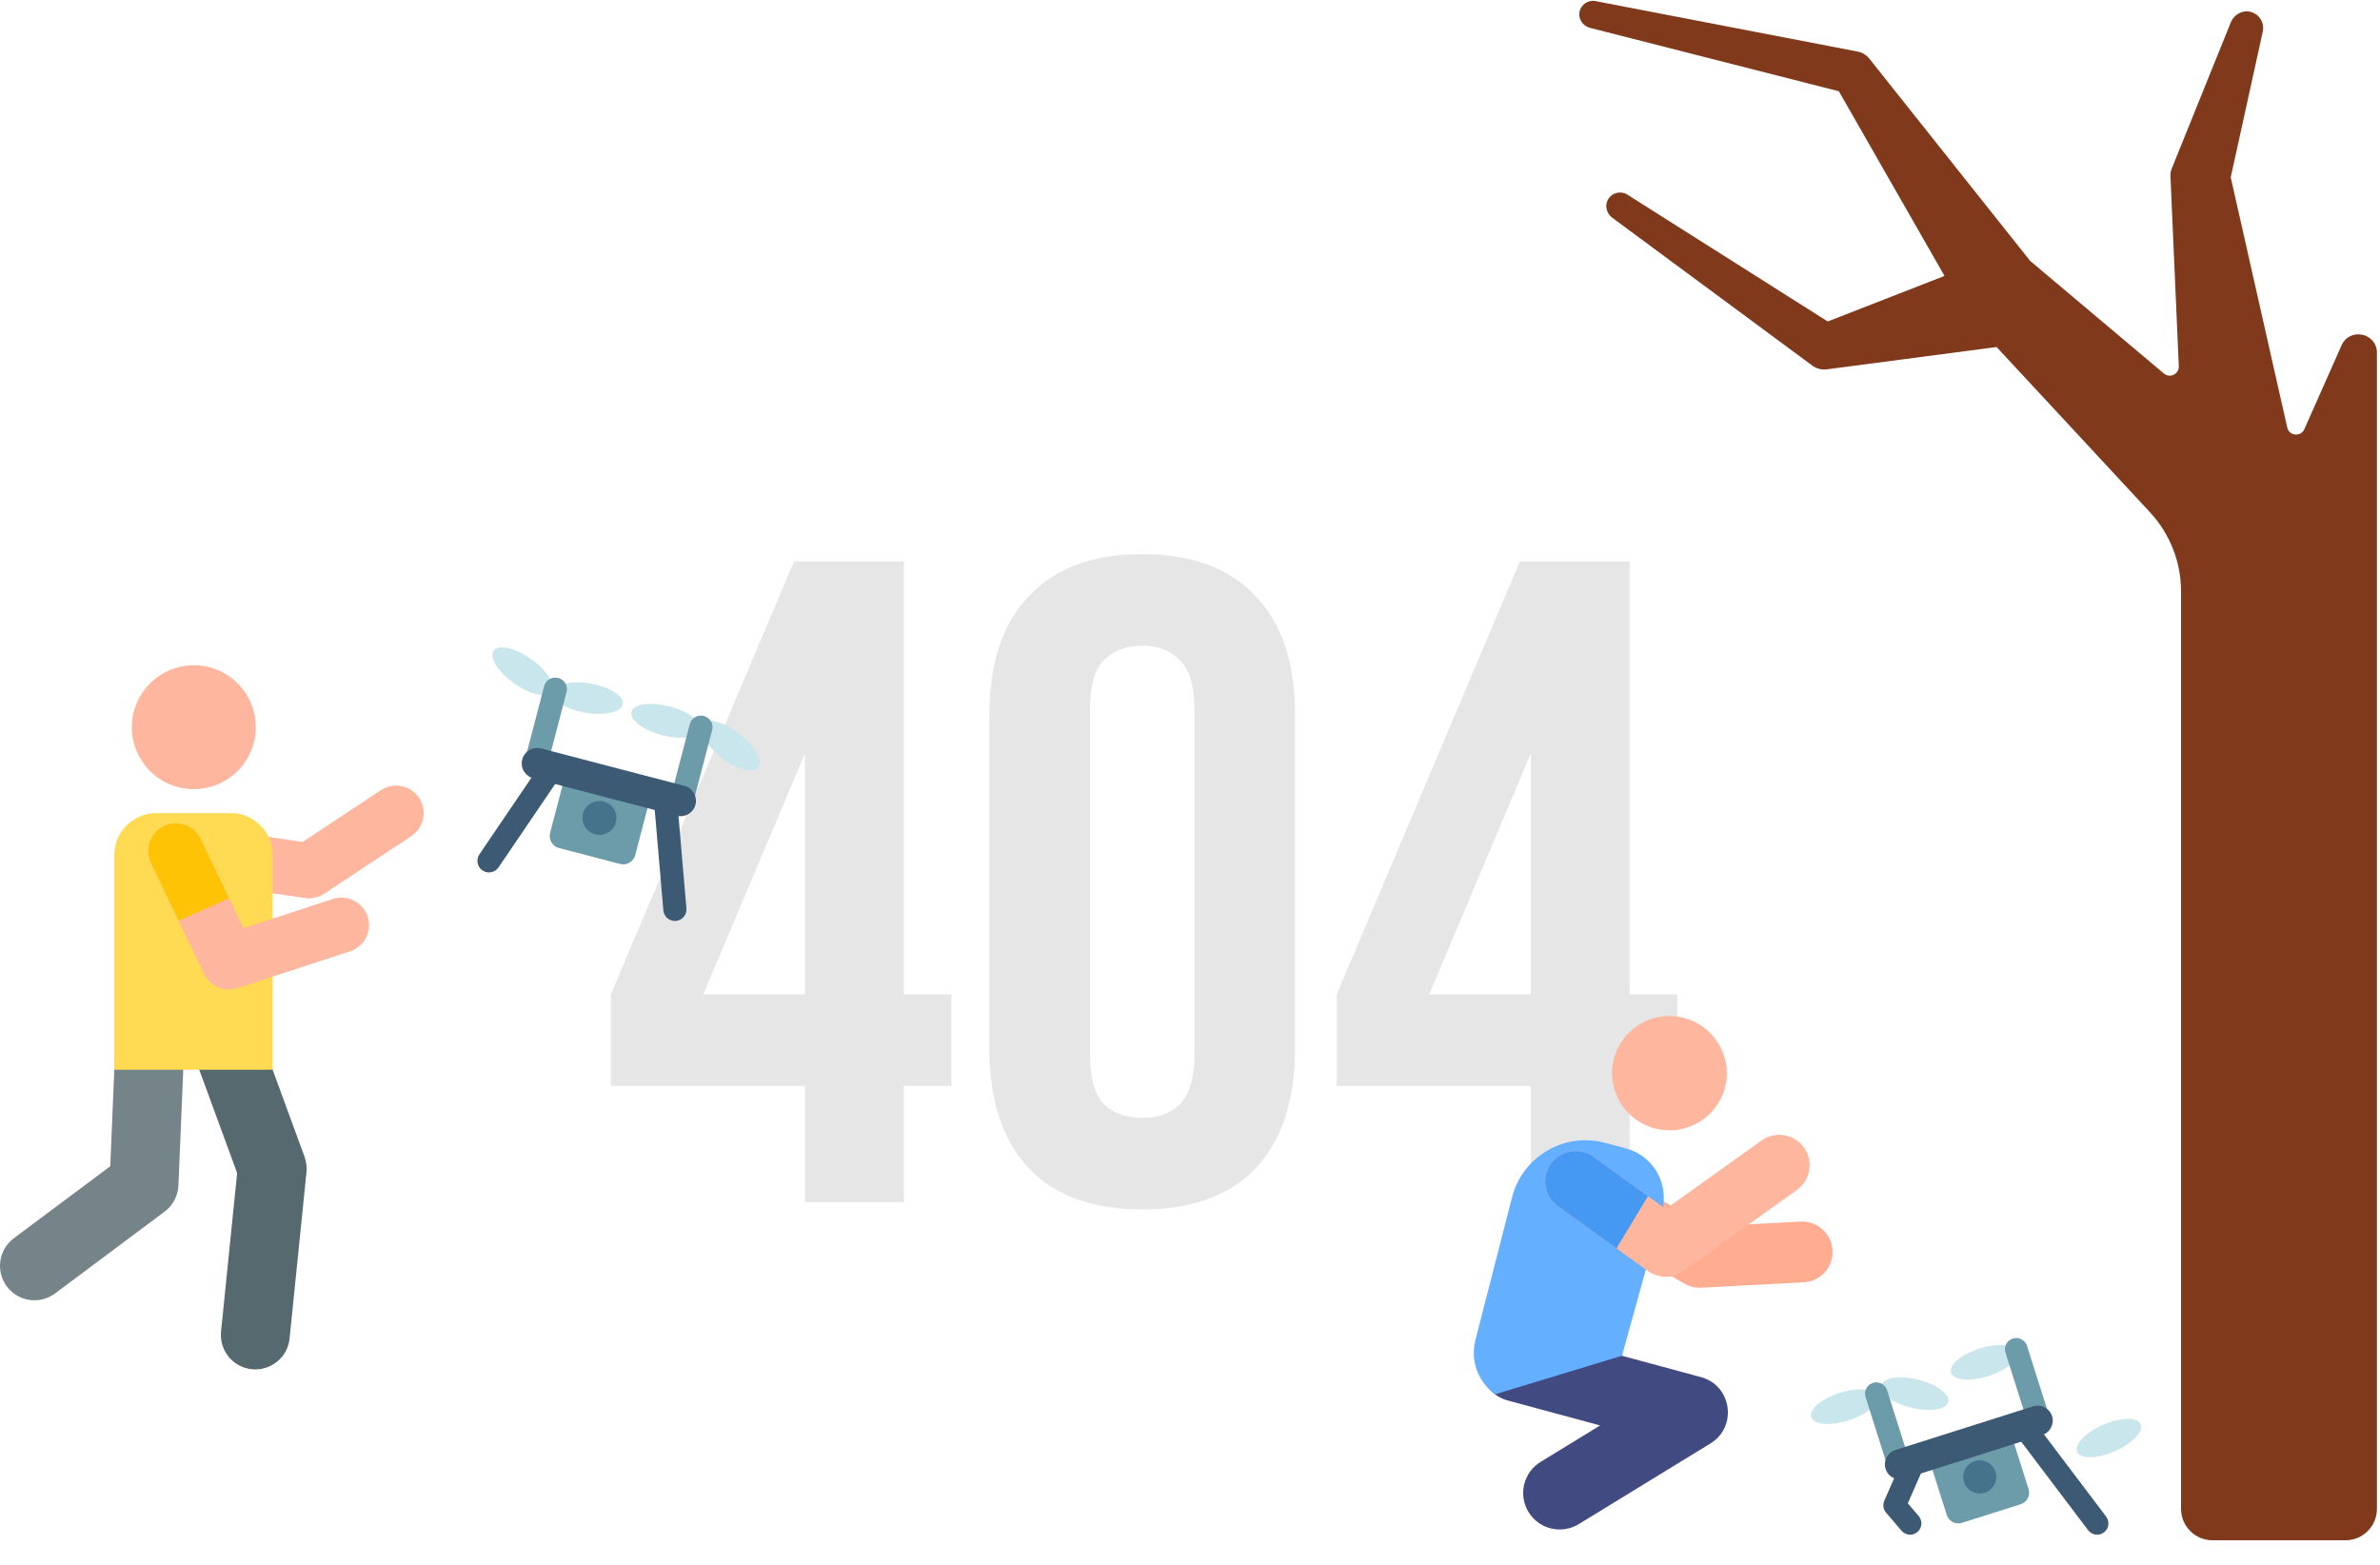 <svg width="780" height="513" viewBox="0 0 780 513" fill="none" xmlns="http://www.w3.org/2000/svg">
<path d="M200.2 325.9L260.2 184H296.2V325.9H311.8V355.9H296.2V394H263.8V355.9H200.2V325.9ZM263.8 325.9V247L230.5 325.9H263.8ZM357.245 345.7C357.245 353.3 358.745 358.7 361.745 361.9C364.945 364.9 369.145 366.4 374.345 366.4C379.545 366.4 383.645 364.9 386.645 361.9C389.845 358.7 391.445 353.3 391.445 345.7V232.3C391.445 224.7 389.845 219.4 386.645 216.4C383.645 213.2 379.545 211.6 374.345 211.6C369.145 211.6 364.945 213.2 361.745 216.4C358.745 219.4 357.245 224.7 357.245 232.3V345.7ZM324.245 234.4C324.245 217.4 328.545 204.4 337.145 195.4C345.745 186.2 358.145 181.6 374.345 181.6C390.545 181.6 402.945 186.2 411.545 195.4C420.145 204.4 424.445 217.4 424.445 234.4V343.6C424.445 360.6 420.145 373.7 411.545 382.9C402.945 391.9 390.545 396.4 374.345 396.4C358.145 396.4 345.745 391.9 337.145 382.9C328.545 373.7 324.245 360.6 324.245 343.6V234.4ZM438.091 325.9L498.091 184H534.091V325.9H549.691V355.9H534.091V394H501.691V355.9H438.091V325.9ZM501.691 325.9V247L468.391 325.9H501.691Z" fill="#E6E6E6"/>
<path d="M749.596 140.111L731.08 58.126L741.583 10.349C742.166 7.709 740.712 4.951 738.044 4.019C735.255 3.045 732.204 4.618 731.098 7.357L711.75 55.251C711.448 56.008 711.286 56.866 711.324 57.733L711.399 59.441L714.061 120.02C714.174 122.603 711.162 124.086 709.184 122.421L665.371 85.536C663.978 83.785 675.353 98.089 613.129 19.836L612.616 19.193C611.696 18.045 610.38 17.205 608.822 16.905L522.898 0.358C520.423 -0.113 517.963 1.564 517.614 4.174C517.309 6.454 518.899 8.566 521.128 9.135L602.651 29.913L637.278 90.433L599.007 105.362L533.345 63.792C531.207 62.446 528.289 63.092 526.983 65.398C525.841 67.413 526.527 69.984 528.389 71.361L593.934 119.808C595.262 120.784 596.966 121.279 598.728 121.047L600.006 120.879L654.346 113.739L704.627 167.909C711.163 174.951 714.796 184.204 714.796 193.812V494.52C714.796 500.211 719.409 504.823 725.099 504.823H768.696C774.387 504.823 778.999 500.21 778.999 494.52V115.638C778.999 109.095 770.06 107.2 767.405 113.18L755.204 140.661C754.045 143.274 750.226 142.898 749.596 140.111Z" fill="#80391B"/>
<path d="M557.068 422.064C555.323 422.064 553.605 421.606 552.088 420.731L511.402 397.26C506.634 394.51 504.998 388.416 507.749 383.649C510.499 378.881 516.592 377.245 521.36 379.996L559.489 401.99L590.097 400.376C595.595 400.084 600.285 404.304 600.577 409.8C600.868 415.297 596.649 419.988 591.153 420.28L557.595 422.05C557.42 422.06 557.244 422.064 557.068 422.064Z" fill="#FFAC91"/>
<path d="M565.722 354.578C567.284 344.355 560.225 334.795 549.955 333.226C539.686 331.657 530.095 338.674 528.533 348.898C526.971 359.121 534.03 368.681 544.3 370.25C554.569 371.819 564.16 364.802 565.722 354.578Z" fill="#FFB69E"/>
<path d="M500.953 495.579C497.504 489.946 499.274 482.584 504.906 479.135L524.411 467.189L494.077 458.991C492.551 458.578 491.174 457.889 489.986 456.99C486.21 454.136 484.341 449.176 485.652 444.326C487.376 437.951 493.942 434.177 500.317 435.902L531.576 444.351L557.453 451.345C567.565 454.078 569.507 467.62 560.578 473.088L517.397 499.532C511.789 502.966 504.417 501.236 500.953 495.579Z" fill="#414B82"/>
<path d="M490.003 456.967C488.133 455.634 486.54 453.917 485.343 451.905C483.075 448.088 482.42 443.525 483.524 439.226L495.558 392.364C497.207 385.945 501.353 380.452 507.074 377.107C512.795 373.762 519.616 372.844 526.017 374.556L532.908 376.398C537.208 377.548 540.871 380.368 543.081 384.231C545.292 388.094 545.868 392.68 544.682 396.97L531.576 444.35L490.003 456.967Z" fill="#64AFFF"/>
<path d="M591.221 376.106C588.021 371.628 581.797 370.593 577.319 373.793L545.908 396.242L522.211 379.153C517.747 375.934 511.519 376.942 508.299 381.406C505.08 385.87 506.089 392.099 510.553 395.318C546.18 421.012 538.969 415.791 539.946 416.516C540.001 416.534 545.871 420.969 551.854 416.49L588.908 390.009C593.386 386.808 594.422 380.584 591.221 376.106Z" fill="#FFB69E"/>
<path d="M540.093 392.049L522.211 379.152C517.747 375.933 511.518 376.942 508.299 381.406C505.08 385.87 506.088 392.098 510.552 395.318C519.272 401.606 525.426 406.043 529.762 409.168L540.093 392.049Z" fill="#4699F2"/>
<path d="M639.426 449.903C640.217 452.4 645.702 452.888 651.675 450.995C657.649 449.101 661.849 445.542 661.058 443.045C660.266 440.548 654.782 440.06 648.809 441.953C642.835 443.847 638.634 447.406 639.426 449.903Z" fill="#C8E6EB"/>
<path d="M593.573 464.445C594.365 466.942 599.849 467.43 605.822 465.537C611.796 463.643 615.997 460.084 615.205 457.587C614.413 455.09 608.929 454.602 602.956 456.495C596.982 458.389 592.782 461.948 593.573 464.445Z" fill="#C8E6EB"/>
<path d="M616.477 454.063C615.85 456.606 620.274 459.883 626.358 461.383C632.442 462.882 637.882 462.036 638.509 459.493C639.136 456.95 634.712 453.673 628.628 452.173C622.544 450.674 617.103 451.52 616.477 454.063Z" fill="#C8E6EB"/>
<path d="M680.753 475.859C681.801 478.26 687.306 478.173 693.049 475.666C698.792 473.159 702.597 469.18 701.549 466.78C700.502 464.38 694.997 464.466 689.254 466.974C683.511 469.481 679.705 473.459 680.753 475.859Z" fill="#C8E6EB"/>
<path d="M643.002 499.109L662.236 493.01C664.327 492.347 665.485 490.115 664.822 488.024L658.418 467.825L631.612 476.325L638.016 496.524C638.678 498.614 640.911 499.772 643.002 499.109Z" fill="#6C9BAA"/>
<path d="M648.817 489.493C651.815 489.493 654.245 487.063 654.245 484.066C654.245 481.068 651.815 478.639 648.817 478.639C645.82 478.639 643.39 481.068 643.39 484.066C643.39 487.063 645.82 489.493 648.817 489.493Z" fill="#46738C"/>
<path d="M668.163 469.212C666.594 469.212 665.137 468.206 664.638 466.629L657.257 443.351C656.639 441.403 657.717 439.323 659.666 438.705C661.612 438.088 663.694 439.166 664.311 441.114L671.692 464.393C672.31 466.341 671.231 468.421 669.283 469.038C668.911 469.156 668.534 469.212 668.163 469.212Z" fill="#6C9BAA"/>
<path d="M622.311 483.75C620.741 483.75 619.284 482.744 618.785 481.168L611.404 457.889C610.786 455.941 611.865 453.861 613.813 453.244C615.761 452.626 617.841 453.704 618.458 455.653L625.839 478.931C626.457 480.879 625.379 482.959 623.43 483.577C623.058 483.694 622.681 483.75 622.311 483.75Z" fill="#6C9BAA"/>
<path d="M684.35 501.529L660.042 469.385C658.808 467.756 659.128 465.435 660.757 464.201C662.387 462.967 664.708 463.288 665.941 464.917L690.249 497.061C691.483 498.69 691.163 501.011 689.534 502.245C687.901 503.481 685.581 503.155 684.35 501.529Z" fill="#3C5A73"/>
<path d="M623.195 501.699L618.117 495.758C617.195 494.679 616.971 493.167 617.541 491.867L624.096 476.923C624.917 475.052 627.099 474.199 628.971 475.021C630.842 475.842 631.695 478.024 630.873 479.896L625.251 492.714L628.821 496.892C630.148 498.445 629.965 500.781 628.412 502.108C626.851 503.442 624.517 503.246 623.195 501.699Z" fill="#3C5A73"/>
<path d="M622.663 484.873C620.57 484.873 618.628 483.53 617.962 481.429C617.138 478.831 618.576 476.058 621.173 475.235L666.321 460.92C668.92 460.096 671.691 461.535 672.515 464.132C673.339 466.729 671.901 469.502 669.303 470.326L624.155 484.641C623.659 484.798 623.157 484.873 622.663 484.873Z" fill="#3C5A73"/>
<g clip-path="url(#clip0)">
<path d="M99.932 294.326L56.31 287.84C51.377 287.106 47.972 282.512 48.706 277.579C49.44 272.645 54.033 269.24 58.967 269.974L99.164 275.951L124.827 258.975C128.987 256.223 134.59 257.365 137.341 261.525C140.093 265.685 138.951 271.288 134.792 274.04L106.243 292.925C104.377 294.16 102.126 294.653 99.932 294.326Z" fill="#FFB69E"/>
<path d="M183.202 277.94L203.219 283.166C205.394 283.734 207.619 282.43 208.187 280.254L213.675 259.234L185.778 251.951L180.29 272.971C179.722 275.147 181.026 277.371 183.202 277.94Z" fill="#6C9BAA"/>
<path d="M196.466 273.638C199.539 273.638 202.031 271.147 202.031 268.074C202.031 265.001 199.539 262.51 196.466 262.51C193.394 262.51 190.902 265.001 190.902 268.074C190.902 271.147 193.394 273.638 196.466 273.638Z" fill="#46738C"/>
<path d="M206.97 233.315C206.292 235.914 210.782 239.336 217 240.959C223.217 242.582 228.807 241.792 229.485 239.193C230.164 236.595 225.673 233.173 219.456 231.55C213.239 229.926 207.649 230.717 206.97 233.315Z" fill="#C8E6EB"/>
<path d="M230.197 237.203C228.541 239.317 231.3 244.243 236.358 248.205C241.417 252.167 246.86 253.664 248.516 251.55C250.172 249.436 247.413 244.51 242.355 240.549C237.296 236.587 231.853 235.089 230.197 237.203Z" fill="#C8E6EB"/>
<path d="M223.396 266.351C223.079 266.351 222.757 266.31 222.436 266.227C220.409 265.698 219.194 263.625 219.724 261.598L226.049 237.372C226.578 235.345 228.65 234.131 230.678 234.66C232.705 235.189 233.919 237.262 233.39 239.289L227.065 263.515C226.619 265.22 225.081 266.351 223.396 266.351Z" fill="#6C9BAA"/>
<path d="M161.783 213.253C160.227 215.441 163.211 220.233 168.447 223.956C173.683 227.679 179.189 228.922 180.745 226.734C182.301 224.545 179.318 219.753 174.081 216.03C168.845 212.308 163.339 211.064 161.783 213.253Z" fill="#C8E6EB"/>
<path d="M181.188 226.868C180.74 229.515 185.512 232.531 191.847 233.603C198.182 234.675 203.681 233.398 204.129 230.75C204.577 228.102 199.805 225.087 193.47 224.015C187.135 222.943 181.636 224.22 181.188 226.868Z" fill="#C8E6EB"/>
<path d="M175.679 253.892C175.362 253.892 175.039 253.852 174.718 253.768C172.691 253.239 171.476 251.166 172.006 249.139L178.331 224.913C178.86 222.886 180.932 221.673 182.96 222.201C184.987 222.73 186.202 224.803 185.672 226.83L179.347 251.056C178.902 252.761 177.364 253.892 175.679 253.892Z" fill="#6C9BAA"/>
<path d="M221.18 301.845C219.232 301.845 217.575 300.353 217.405 298.376L214.231 261.475C214.052 259.388 215.598 257.55 217.685 257.371C219.775 257.195 221.611 258.738 221.79 260.826L224.964 297.726C225.143 299.813 223.597 301.651 221.509 301.831C221.399 301.84 221.289 301.845 221.18 301.845Z" fill="#3C5A73"/>
<path d="M158.122 285.28C156.388 284.103 155.937 281.744 157.114 280.01L177.922 249.372C179.099 247.638 181.458 247.187 183.192 248.365C184.925 249.541 185.376 251.901 184.199 253.634L163.391 284.273C162.212 286.009 159.852 286.456 158.122 285.28Z" fill="#3C5A73"/>
<path d="M2.244 421.633C-1.486 416.638 -0.461 409.563 4.535 405.833L36.137 382.234L37.481 350.135C37.741 343.905 43.01 339.068 49.231 339.329C55.461 339.589 60.299 344.85 60.038 351.079L58.471 388.54C58.329 391.933 56.667 395.081 53.946 397.113L18.044 423.923C13.026 427.67 5.958 426.606 2.244 421.633Z" fill="#748488"/>
<path d="M82.537 448.764C76.334 448.135 71.816 442.595 72.446 436.393L77.719 384.466L62.898 344.057C60.751 338.203 63.755 331.718 69.609 329.571C75.462 327.425 81.948 330.429 84.095 336.282L99.811 379.133C100.401 380.739 100.617 382.458 100.444 384.16L94.908 438.674C94.274 444.918 88.695 449.392 82.537 448.764Z" fill="#55696E"/>
<path d="M89.36 350.607H37.462V280.225C37.462 272.649 43.604 266.507 51.18 266.507H75.643C83.219 266.507 89.361 272.649 89.361 280.225V350.607H89.36Z" fill="#FFDA52"/>
<path d="M63.519 258.646C74.734 258.646 83.826 249.555 83.826 238.34C83.826 227.125 74.734 218.033 63.519 218.033C52.304 218.033 43.213 227.125 43.213 238.34C43.213 249.555 52.304 258.646 63.519 258.646Z" fill="#FFB69E"/>
<path d="M223.031 267.519C222.608 267.519 222.178 267.466 221.749 267.354L174.766 255.087C172.063 254.381 170.444 251.618 171.149 248.915C171.855 246.212 174.618 244.593 177.321 245.299L224.305 257.566C227.008 258.271 228.627 261.035 227.921 263.738C227.327 266.012 225.277 267.519 223.031 267.519Z" fill="#3C5A73"/>
<path d="M66.871 319.171L49.49 282.801C47.34 278.301 49.245 272.909 53.745 270.758C58.245 268.608 63.636 270.512 65.787 275.013L79.749 304.23L109.086 294.64C113.826 293.092 118.926 295.677 120.476 300.419C122.026 305.159 119.439 310.259 114.698 311.809L77.826 323.862C73.523 325.268 68.831 323.273 66.871 319.171Z" fill="#FFB69E"/>
<path d="M58.547 301.752L75.064 294.425L65.787 275.013C63.637 270.513 58.245 268.608 53.745 270.759C49.245 272.909 47.34 278.301 49.491 282.801L58.547 301.752Z" fill="#FFC305"/>
</g>
<defs>
<clipPath id="clip0">
<rect width="249" height="249" fill="white" transform="translate(0 206)"/>
</clipPath>
</defs>
</svg>
